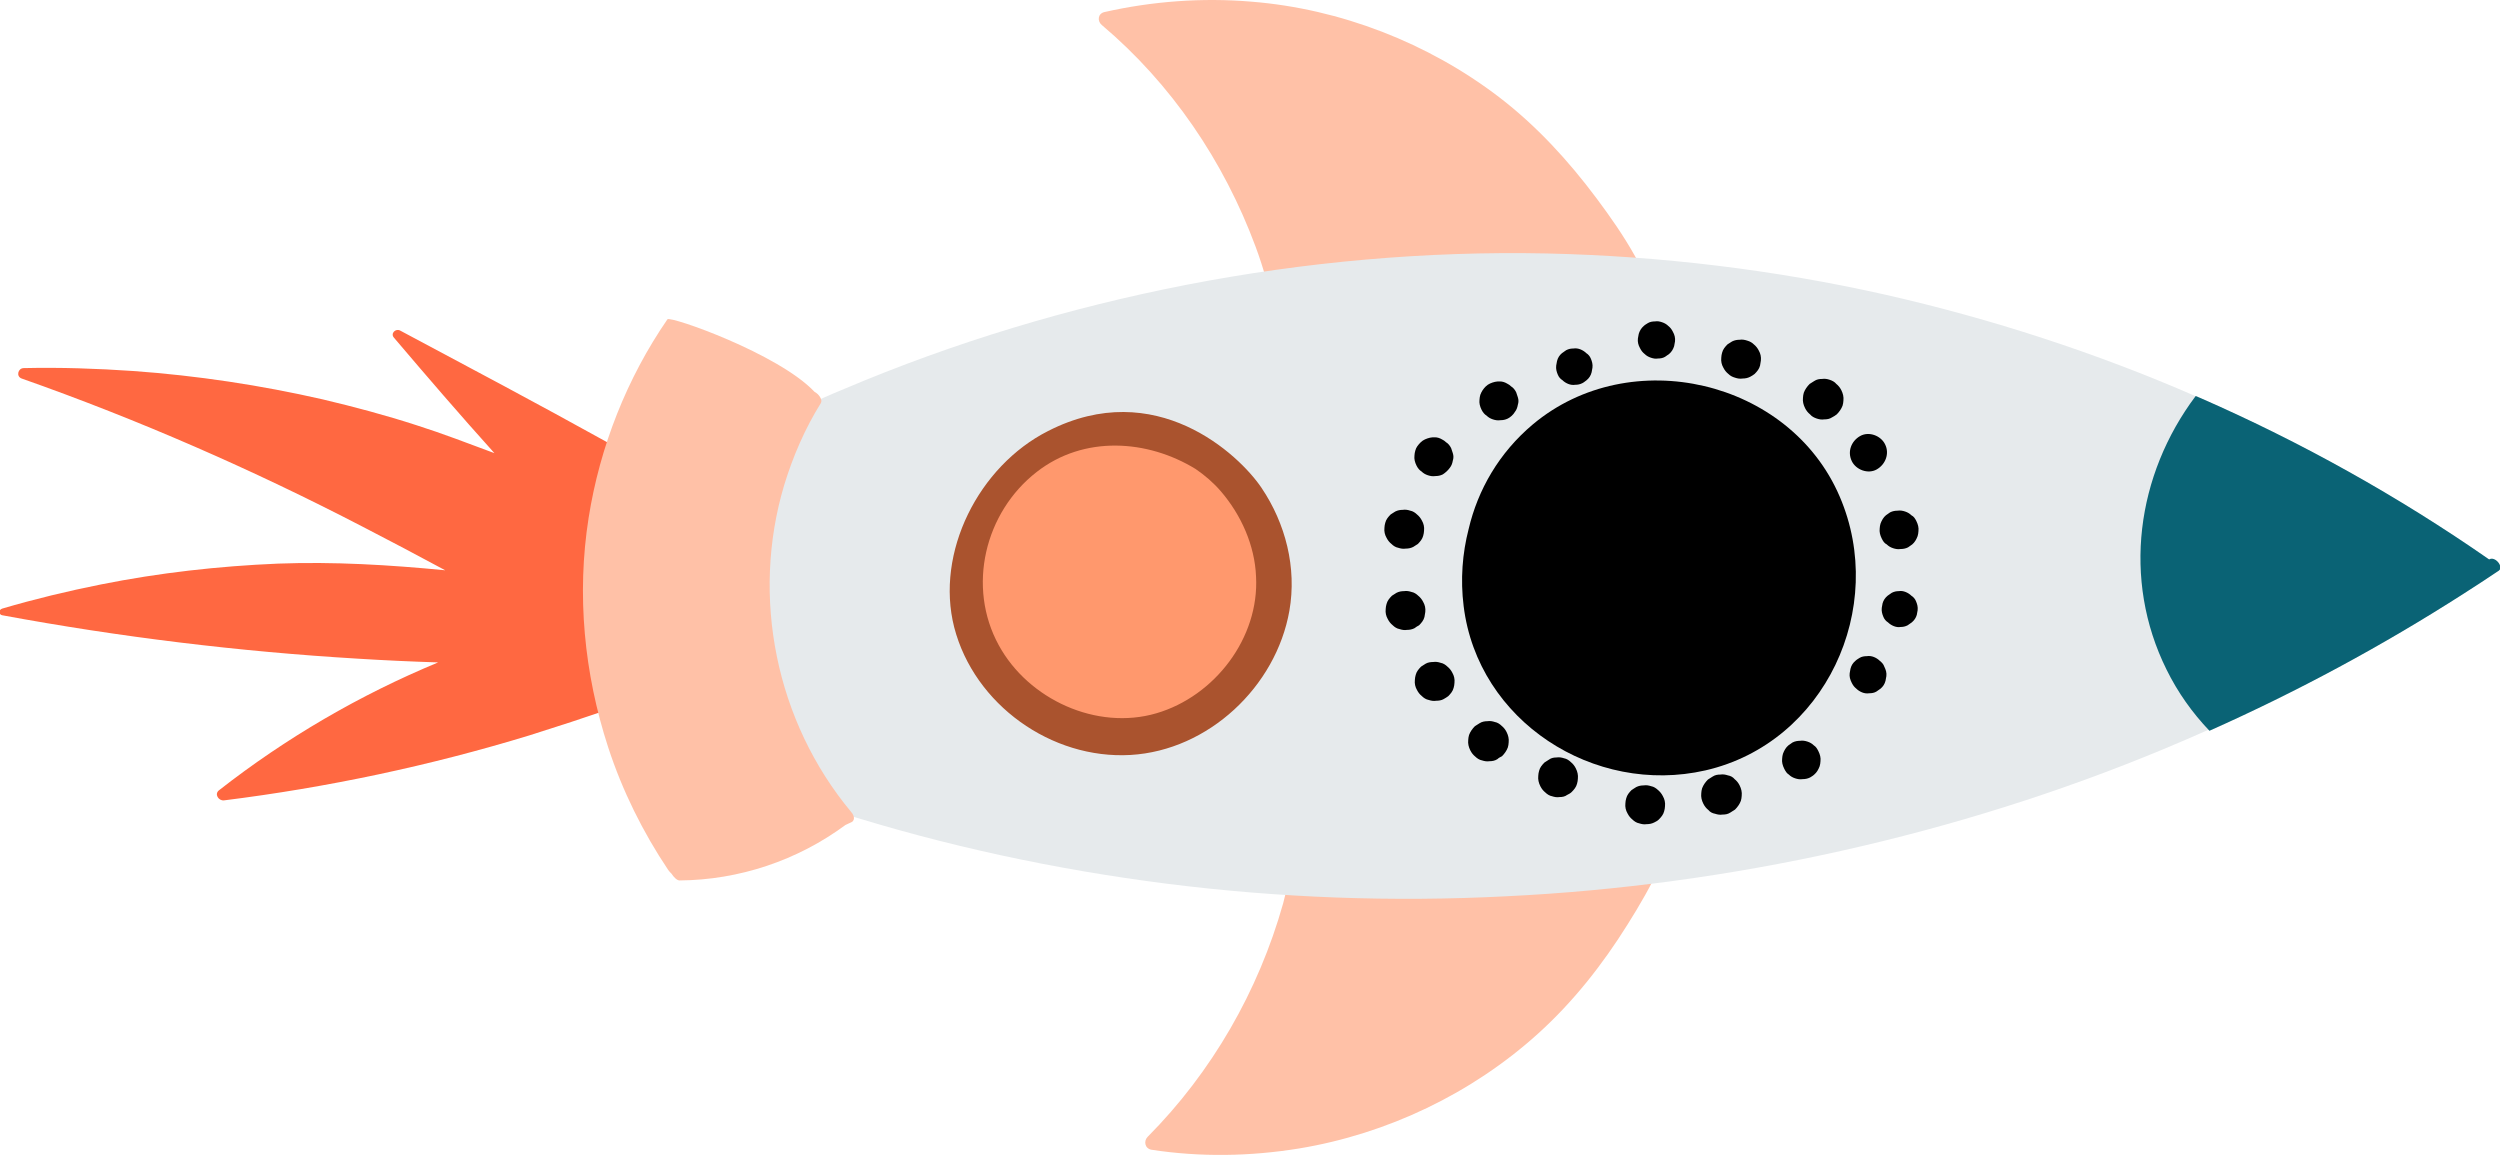 <svg xmlns="http://www.w3.org/2000/svg" xmlns:xlink="http://www.w3.org/1999/xlink" id="Layer_1" x="0px" y="0px" viewBox="0 0 599.7 277" style="enable-background:new 0 0 599.7 277;" xml:space="preserve"><style type="text/css">	.rock-zero{fill:#FF6841;}	.rock-one{fill:#FFC1A7;}	.rock-two{fill:#E6EAEC;}	.rock-three{fill:#FF986D;}	.rock-four{fill:#0A6375;}	.rock-five{fill:#AA532E;}</style><g>	<path class="rock-zero" d="M148,167.9c-4.7-9.4-7.1-20.1-7.2-30.7c0.1-2.1,0.3-4.2,0.6-6.3c1.1-7.6,3.9-14.6,7.3-21.4  c0.1-0.3,0.2-0.6-0.1-0.8c-0.1-0.2-0.3-0.3-0.5-0.5c0.1-0.3,0.1-0.7-0.3-1c-0.5-0.3-1-0.5-1.5-0.8c-0.2-0.2-0.5-0.3-0.8-0.4  c-16.4-9.1-33-17.9-49.5-26.7c-1.1-0.6-2.4,0.7-1.5,1.7c7.9,9.3,15.9,18.6,24.1,27.7c-6.2-2.3-12.4-4.7-18.7-6.7  c-7.4-2.4-14.9-4.4-22.5-6.2C62.5,92.4,47.3,90.1,32,89c-8.7-0.6-17.5-0.9-26.3-0.7c-1.4,0-1.9,2-0.5,2.5  c28.1,9.9,55.5,21.9,81.9,35.6c6.6,3.4,13.2,6.9,19.7,10.4c-13.4-1.3-26.7-2.1-40.1-1.6c-14.3,0.6-28.5,2.2-42.5,5  c-8,1.6-15.9,3.5-23.7,5.8c-0.9,0.3-0.8,1.5,0.1,1.6c28.1,5.2,56.7,8.7,85.2,10.4c6.4,0.4,12.9,0.7,19.3,0.9  c-18.8,7.8-36.5,18.1-52.6,30.7c-1.1,0.9-0.1,2.5,1.2,2.4c24.8-3.1,49.4-8.3,73.3-15.6c6.7-2.1,13.4-4.3,20.1-6.6  C148.1,169.7,148.3,168.6,148,167.9z"></path>	<path class="rock-one" d="M398.3,76.8L398.3,76.8c-2.4-10.8-8.8-20.5-15.3-29.2c-6.8-9.1-14.4-17.4-23.4-24.3  c-17-13-38.1-21.2-59.4-22.9c-11.8-1-23.8-0.1-35.3,2.5c-1.6,0.4-1.7,2.2-0.6,3.1c16.7,14.1,29.3,32.7,36.9,53.2  c1.9,5.1,3.3,10.3,4.5,15.6c0,0.2,0.1,0.5,0.1,0.7c0.1,0.5,0.2,1.1,0.3,1.6c0.4,2,3.5,1.4,3.1-0.6l0,0c22.9-2,46-1.9,68.9,0.4  c3.2,0.3,6.4,0.7,9.6,1.1c3.4,0.4,6.7,1,10.1,1.1C399.1,79.1,399.6,77.2,398.3,76.8z"></path>	<path class="rock-one" d="M402.6,189.3c-3.3,0.4-6.6,1.3-10,1.9c-3.2,0.6-6.3,1.2-9.5,1.8c-22.6,4.1-45.7,6.1-68.7,5.9l0,0  c0.3-2-2.9-2.4-3.1-0.4c-0.1,0.5-0.1,1.1-0.2,1.6c-0.1,0.2-0.1,0.5-0.1,0.7c-0.7,5.4-1.8,10.6-3.2,15.9c-5.9,21-17.1,40.5-32.5,56  c-1,1-0.7,2.8,0.9,3.1c11.7,1.8,23.7,1.6,35.4-0.3c21.2-3.5,41.5-13.2,57.4-27.6c8.4-7.6,15.4-16.5,21.4-26.1  c5.8-9.2,11.3-19.4,12.8-30.3h0.1C404.5,191.1,403.8,189.2,402.6,189.3z"></path>	<path class="rock-two" d="M590.9,142.4c2.8-1.8,5.6-3.7,8.4-5.5c1.3-0.9-0.9-3.5-2.3-2.7c-21.7-15.1-45-28-69.2-38.7  c-0.4-0.2-0.8-0.3-1.2-0.5c-23.9-10.4-48.8-18.5-74.3-24.3c-26.7-6-54-9.3-81.3-9.9c-28.9-0.6-57.9,2-86.3,7.5  c-28.2,5.5-55.8,13.8-82.2,25c-3.2,1.3-6.3,2.7-9.5,4.2l0,0c-0.1,0-0.2,0.1-0.3,0.1c-0.1,0-0.1,0.1-0.1,0.2l0,0  c-13,22.8-14.5,51.4-5.1,75.7c2.7,6.8,6.2,13.3,10.5,19.3c0.3,0.5,0.9,1.1,1.6,1.1c0.3,0.4,0.8,0.7,1.2,0.8  c25.8,8.2,52.4,13.9,79.2,17.3c26.9,3.4,54.2,4.4,81.3,3c27-1.3,54-5,80.4-10.9c26.4-5.9,52.3-14,77.3-24.4  c3.6-1.5,7.3-3.1,10.9-4.7C551.1,165.9,571.5,154.9,590.9,142.4z"></path>	<path class="rock-three" d="M302.6,125.3c-9.3-21.7-38.9-28.6-57-13.4c-6.3,5.3-10.2,12.1-12,19.5c-1.2,4.5-1.6,9.3-0.9,14.3  c2.7,21.4,24.2,35.2,44.9,30.5C299.9,171.1,311.5,146,302.6,125.3z"></path>	<path class="rock-circ" d="M441.3,119.1c-12-28-50.2-36.9-73.6-17.3c-8.1,6.8-13.2,15.7-15.4,25.1c-1.5,5.8-2,12.1-1.2,18.5  c3.4,27.6,31.3,45.5,58,39.4C437.8,178.2,452.8,145.8,441.3,119.1z"></path>	<g class="rock-dots">		<path class="rock-dots-sub" d="M440.6,99.4c0.6-0.6,1.1-1.3,1.4-2.1c0.1-0.4,0.2-0.8,0.2-1.2c0.1-0.9-0.1-1.7-0.5-2.5c-0.3-0.6-0.7-1.1-1.2-1.5   c-0.4-0.5-1-0.8-1.6-1s-1.2-0.3-1.8-0.2c-0.7,0-1.3,0.1-1.9,0.5c-0.4,0.2-0.7,0.5-1.1,0.7c-0.6,0.6-1.1,1.3-1.4,2.1   c-0.1,0.4-0.2,0.8-0.2,1.2c-0.1,0.9,0.1,1.7,0.5,2.5c0.3,0.6,0.7,1.1,1.2,1.5c0.4,0.5,1,0.8,1.6,1s1.2,0.3,1.8,0.2   c0.7,0,1.3-0.1,1.9-0.5C439.9,99.9,440.2,99.7,440.6,99.4z"></path>		<path class="rock-dots-sub" d="M452.2,106.6c-1-2.1-3.9-3.2-6-2s-3.1,3.7-2,6c1,2.1,3.9,3.2,6,2S453.3,108.8,452.2,106.6z"></path>		<path class="rock-dots-sub" d="M458.7,130.6c0.6-0.5,1-1.2,1.3-2c0.1-0.4,0.2-0.8,0.2-1.2c0.1-0.8-0.1-1.6-0.5-2.4c-0.3-0.6-0.6-1.1-1.2-1.4   c-0.4-0.4-0.9-0.7-1.5-0.9c-0.6-0.2-1.2-0.3-1.8-0.2c-0.6,0-1.2,0.1-1.8,0.4c-0.3,0.2-0.7,0.5-1,0.7c-0.6,0.5-1,1.2-1.3,2   c-0.1,0.4-0.2,0.8-0.2,1.2c-0.1,0.8,0.1,1.6,0.5,2.4c0.3,0.6,0.6,1.1,1.2,1.4c0.4,0.4,0.9,0.7,1.5,0.9s1.2,0.3,1.8,0.2   c0.6,0,1.2-0.1,1.8-0.4C458.1,131,458.4,130.8,458.7,130.6z"></path>		<path class="rock-dots-sub" d="M458.6,149.3c0.6-0.5,1-1.1,1.2-1.8c0.1-0.4,0.1-0.7,0.2-1.1c0.1-0.8-0.1-1.5-0.4-2.2c-0.2-0.5-0.6-1-1.1-1.3   c-0.4-0.4-0.9-0.7-1.4-0.9s-1.1-0.3-1.6-0.2c-0.6,0-1.1,0.1-1.7,0.4l-1,0.7c-0.6,0.5-1,1.1-1.2,1.8c-0.1,0.4-0.1,0.7-0.2,1.1   c-0.1,0.8,0.1,1.5,0.4,2.2c0.2,0.5,0.6,1,1.1,1.3c0.4,0.4,0.9,0.7,1.4,0.9s1.1,0.3,1.6,0.2c0.6,0,1.1-0.1,1.7-0.4L458.6,149.3z"></path>		<path class="rock-dots-sub" d="M451.1,165.2c0.6-0.5,1-1.1,1.2-1.9c0.1-0.4,0.1-0.7,0.2-1.1c0.1-0.8-0.1-1.5-0.5-2.3c-0.2-0.6-0.6-1-1.1-1.4   c-0.4-0.4-0.9-0.7-1.4-0.9s-1.1-0.3-1.7-0.2c-0.6,0-1.2,0.1-1.7,0.4c-0.3,0.2-0.7,0.4-1,0.7c-0.6,0.5-1,1.1-1.2,1.9   c-0.1,0.4-0.1,0.7-0.2,1.1c-0.1,0.8,0.1,1.5,0.5,2.3c0.3,0.6,0.6,1,1.1,1.4c0.4,0.4,0.9,0.7,1.4,0.9s1.1,0.3,1.7,0.2   c0.6,0,1.2-0.1,1.7-0.4C450.4,165.7,450.8,165.4,451.1,165.2z"></path>		<path class="rock-dots-sub" d="M420.9,89.7c0.6-0.6,1.1-1.2,1.3-2l0.2-1.2c0.1-0.9-0.1-1.7-0.5-2.4c-0.3-0.6-0.7-1.1-1.2-1.5c-0.4-0.4-0.9-0.7-1.6-0.9   c-0.6-0.2-1.2-0.3-1.8-0.2c-0.6,0-1.2,0.1-1.8,0.4c-0.4,0.2-0.7,0.5-1.1,0.7c-0.6,0.6-1.1,1.2-1.3,2c-0.1,0.4-0.2,0.8-0.2,1.2   c-0.1,0.9,0.1,1.7,0.5,2.4c0.3,0.6,0.7,1.1,1.2,1.5c0.4,0.4,0.9,0.7,1.6,0.9c0.6,0.2,1.2,0.3,1.8,0.2c0.6,0,1.2-0.1,1.8-0.4   C420.2,90.2,420.5,90,420.9,89.7z"></path>		<path class="rock-dots-sub" d="M400.4,84.9c0.6-0.5,1-1.2,1.2-1.9c0.1-0.4,0.1-0.7,0.2-1.1c0.1-0.8-0.1-1.6-0.5-2.3c-0.3-0.6-0.6-1-1.1-1.4   c-0.4-0.4-0.9-0.7-1.5-0.9c-0.6-0.2-1.1-0.3-1.7-0.2c-0.6,0-1.2,0.1-1.7,0.4c-0.3,0.2-0.7,0.4-1,0.7c-0.6,0.5-1,1.2-1.2,1.9   c-0.1,0.4-0.1,0.7-0.2,1.1c-0.1,0.8,0.1,1.6,0.5,2.3c0.3,0.6,0.6,1,1.1,1.4c0.4,0.4,0.9,0.7,1.5,0.9c0.6,0.2,1.1,0.3,1.7,0.2   c0.6,0,1.2-0.1,1.7-0.4C399.8,85.3,400.1,85.1,400.4,84.9z"></path>		<path class="rock-dots-sub" d="M380.6,91.2c0.6-0.5,1-1.1,1.2-1.9l0.2-1.1c0.1-0.8-0.1-1.5-0.4-2.2c-0.2-0.5-0.6-1-1.1-1.3c-0.4-0.4-0.9-0.7-1.4-0.9   c-0.5-0.2-1.1-0.3-1.7-0.2c-0.6,0-1.1,0.1-1.7,0.4c-0.3,0.2-0.6,0.4-1,0.7c-0.6,0.5-1,1.1-1.2,1.9c-0.1,0.4-0.1,0.7-0.2,1.1   c-0.1,0.8,0.1,1.5,0.4,2.2c0.2,0.5,0.6,1,1.1,1.3c0.4,0.4,0.9,0.7,1.4,0.9c0.5,0.2,1.1,0.3,1.7,0.2c0.6,0,1.1-0.1,1.7-0.4   C380,91.7,380.3,91.4,380.6,91.2z"></path>		<path class="rock-dots-sub" d="M363.4,98.8L363.4,98.8c0.4-0.5,0.6-1.1,0.7-1.7c0.2-0.6,0.2-1.2,0-1.8c-0.1-0.4-0.3-0.8-0.4-1.2   c-0.3-0.6-0.7-1.1-1.2-1.4c-0.3-0.3-0.6-0.5-1-0.7c-0.5-0.3-1.1-0.5-1.7-0.5c-0.4,0-0.8,0-1.2,0.1c-0.8,0.2-1.6,0.5-2.2,1.1l0,0   c-0.6,0.6-1,1.2-1.3,2c-0.1,0.4-0.2,0.8-0.2,1.2c-0.1,0.8,0.1,1.6,0.5,2.4c0.3,0.6,0.7,1.1,1.2,1.4c0.4,0.4,0.9,0.7,1.5,0.9   c0.6,0.2,1.2,0.3,1.8,0.2c0.6,0,1.2-0.1,1.8-0.4S363,99.5,363.4,98.8z"></path>		<path class="rock-dots-sub" d="M347.8,112.2C347.8,112.1,347.8,112.1,347.8,112.2c0.4-0.5,0.6-1.1,0.7-1.7c0.2-0.6,0.2-1.2,0-1.8   c-0.1-0.4-0.3-0.8-0.4-1.2c-0.3-0.6-0.7-1.1-1.2-1.4c-0.3-0.3-0.6-0.5-1-0.7c-0.5-0.3-1.1-0.5-1.7-0.5c-0.4,0-0.8,0-1.2,0.1   c-0.8,0.2-1.6,0.5-2.2,1.1l0,0c-0.6,0.6-1.1,1.2-1.3,2c-0.1,0.4-0.2,0.8-0.2,1.2c-0.1,0.8,0.1,1.6,0.5,2.4   c0.3,0.6,0.7,1.1,1.2,1.4c0.4,0.4,0.9,0.7,1.5,0.9c0.6,0.2,1.2,0.3,1.8,0.2c0.6,0,1.2-0.1,1.8-0.4   C346.7,113.4,347.3,112.9,347.8,112.2z"></path>		<path class="rock-dots-sub" d="M340.1,130.5c0.6-0.6,1.1-1.2,1.3-2c0.1-0.4,0.2-0.8,0.2-1.2c0.1-0.9-0.1-1.7-0.5-2.4c-0.3-0.6-0.7-1.1-1.2-1.5   c-0.4-0.4-1-0.8-1.6-0.9c-0.6-0.2-1.2-0.3-1.8-0.2c-0.6,0-1.2,0.1-1.8,0.4c-0.4,0.2-0.7,0.5-1.1,0.7c-0.6,0.6-1.1,1.2-1.3,2   c-0.1,0.4-0.2,0.8-0.2,1.2c-0.1,0.9,0.1,1.7,0.5,2.4c0.3,0.6,0.7,1.1,1.2,1.5c0.4,0.4,1,0.8,1.6,0.9c0.6,0.2,1.2,0.3,1.8,0.2   c0.6,0,1.2-0.1,1.8-0.4C339.4,131,339.7,130.7,340.1,130.5z"></path>		<path class="rock-dots-sub" d="M340.4,150c0.6-0.6,1.1-1.2,1.3-2l0.2-1.2c0.1-0.9-0.1-1.7-0.5-2.4c-0.3-0.6-0.7-1.1-1.2-1.5c-0.4-0.4-1-0.8-1.6-0.9   c-0.6-0.2-1.2-0.3-1.8-0.2c-0.6,0-1.2,0.1-1.8,0.4l-1.1,0.7c-0.6,0.6-1.1,1.2-1.3,2c-0.1,0.4-0.2,0.8-0.2,1.2   c-0.1,0.9,0.1,1.7,0.5,2.4c0.3,0.6,0.7,1.1,1.2,1.5c0.4,0.4,1,0.8,1.6,0.9c0.6,0.2,1.2,0.3,1.8,0.2c0.6,0,1.2-0.1,1.8-0.4   C339.7,150.4,340,150.2,340.4,150z"></path>		<path class="rock-dots-sub" d="M347.4,167c0.6-0.6,1.1-1.2,1.3-2c0.1-0.4,0.2-0.8,0.2-1.2c0.1-0.9-0.1-1.7-0.5-2.4c-0.3-0.6-0.7-1.1-1.2-1.5   c-0.4-0.4-1-0.8-1.6-0.9c-0.6-0.2-1.2-0.3-1.8-0.2c-0.6,0-1.3,0.1-1.8,0.4c-0.4,0.2-0.7,0.5-1.1,0.7c-0.6,0.6-1.1,1.2-1.3,2   c-0.1,0.4-0.2,0.8-0.2,1.2c-0.1,0.9,0.1,1.7,0.5,2.4c0.3,0.6,0.7,1.1,1.2,1.5c0.4,0.4,1,0.8,1.6,0.9c0.6,0.2,1.2,0.3,1.8,0.2   c0.6,0,1.3-0.1,1.8-0.4C346.7,167.5,347.1,167.2,347.4,167z"></path>		<path class="rock-dots-sub" d="M360.3,181.4c0.6-0.6,1.1-1.3,1.4-2.1c0.1-0.4,0.2-0.8,0.2-1.2c0.1-0.9-0.1-1.7-0.5-2.5c-0.3-0.6-0.7-1.1-1.2-1.5   c-0.4-0.4-1-0.8-1.6-0.9c-0.6-0.2-1.2-0.3-1.8-0.2c-0.6,0-1.3,0.1-1.9,0.5c-0.4,0.2-0.7,0.5-1.1,0.7c-0.6,0.6-1.1,1.3-1.4,2.1   c-0.1,0.4-0.2,0.8-0.2,1.2c-0.1,0.9,0.1,1.7,0.5,2.5c0.3,0.6,0.7,1.1,1.2,1.5c0.4,0.4,1,0.8,1.6,0.9c0.6,0.2,1.2,0.3,1.8,0.2   c0.6,0,1.3-0.1,1.9-0.5C359.5,181.8,359.9,181.6,360.3,181.4z"></path>		<path class="rock-dots-sub" d="M377,190c0.6-0.6,1.1-1.2,1.3-2c0.1-0.4,0.2-0.8,0.2-1.2c0.1-0.9-0.1-1.7-0.5-2.5c-0.3-0.6-0.7-1.1-1.2-1.5   c-0.4-0.4-1-0.8-1.6-0.9c-0.6-0.2-1.2-0.3-1.8-0.2c-0.6,0-1.3,0.1-1.8,0.5c-0.4,0.2-0.7,0.5-1.1,0.7c-0.6,0.6-1.1,1.2-1.3,2   c-0.1,0.4-0.2,0.8-0.2,1.2c-0.1,0.9,0.1,1.7,0.5,2.5c0.3,0.6,0.7,1.1,1.2,1.5c0.4,0.4,1,0.8,1.6,0.9c0.6,0.2,1.2,0.3,1.8,0.2   c0.6,0,1.3-0.1,1.8-0.5C376.3,190.5,376.7,190.3,377,190z"></path>		<path class="rock-dots-sub" d="M397.9,196.6c0.6-0.6,1.1-1.2,1.3-2c0.1-0.4,0.2-0.8,0.2-1.2c0.1-0.9-0.1-1.7-0.5-2.4c-0.3-0.6-0.7-1.1-1.2-1.5   c-0.4-0.4-1-0.8-1.6-0.9c-0.6-0.2-1.2-0.3-1.8-0.2c-0.6,0-1.2,0.1-1.8,0.4c-0.4,0.2-0.7,0.5-1.1,0.7c-0.6,0.6-1.1,1.2-1.3,2   c-0.1,0.4-0.2,0.8-0.2,1.2c-0.1,0.9,0.1,1.7,0.5,2.4c0.3,0.6,0.7,1.1,1.2,1.5c0.4,0.4,1,0.8,1.6,0.9c0.6,0.2,1.2,0.3,1.8,0.2   c0.6,0,1.2-0.1,1.8-0.4C397.2,197.1,397.6,196.9,397.9,196.6z"></path>		<path class="rock-dots-sub" d="M416.2,194.2c0.6-0.6,1.1-1.3,1.4-2.1c0.1-0.4,0.2-0.8,0.2-1.2c0.1-0.9-0.1-1.7-0.5-2.5c-0.3-0.6-0.7-1.1-1.2-1.5   c-0.4-0.5-1-0.8-1.6-0.9c-0.6-0.2-1.2-0.3-1.8-0.2c-0.7,0-1.3,0.1-1.9,0.5c-0.4,0.2-0.7,0.5-1.1,0.7c-0.6,0.6-1.1,1.3-1.4,2.1   c-0.1,0.4-0.2,0.8-0.2,1.2c-0.1,0.9,0.1,1.7,0.5,2.5c0.3,0.6,0.7,1.1,1.2,1.5c0.4,0.5,1,0.8,1.6,0.9c0.6,0.2,1.2,0.3,1.8,0.2   c0.7,0,1.3-0.1,1.9-0.5L416.2,194.2z"></path>		<path class="rock-dots-sub" d="M435.2,185.8c0.6-0.5,1-1.2,1.3-2c0.1-0.4,0.2-0.8,0.2-1.2c0.1-0.8-0.1-1.6-0.5-2.4c-0.3-0.6-0.6-1.1-1.1-1.4   c-0.4-0.4-0.9-0.7-1.5-0.9s-1.2-0.3-1.8-0.2c-0.6,0-1.2,0.1-1.8,0.4c-0.3,0.2-0.7,0.5-1,0.7c-0.6,0.5-1,1.2-1.3,2   c-0.1,0.4-0.2,0.8-0.2,1.2c-0.1,0.8,0.1,1.6,0.5,2.4c0.3,0.6,0.6,1.1,1.1,1.4c0.4,0.4,0.9,0.7,1.5,0.9s1.2,0.3,1.8,0.2   c0.6,0,1.2-0.1,1.8-0.4C434.5,186.3,434.9,186.1,435.2,185.8z"></path>	</g>	<path class="rock-four" d="M530,175.3c-4.1-4.3-7.6-9.2-10.3-14.7c-10.7-21.6-7.2-46.7,7-65.6c0.4,0.2,0.8,0.3,1.2,0.5  c24.2,10.6,47.5,23.6,69.2,38.7c1.4-0.9,3.6,1.8,2.3,2.7c-2.8,1.9-5.6,3.7-8.4,5.5C571.5,154.9,551.1,165.9,530,175.3z"></path>	<path class="rock-one" d="M202.8,197.9c0.5-0.2,1-0.5,1.5-0.7c0.2-0.1,0.3-0.2,0.4-0.4c0.4-0.6-0.1-1.6-0.5-2  c-18.1-21.7-24.1-51.6-16.1-78.4c2.1-6.9,5-13.6,8.8-19.7c0.5-0.8-0.5-2.2-1.5-2.7c-8.7-9.2-34.7-18.3-35.3-17.4  c-9.7,14.1-16.2,30.5-18.9,47.6c-2.9,18.4-1.1,37.3,4.7,55.1c3.4,10.4,8.3,20.3,14.4,29.4c0.2,0.3,0.5,0.6,0.8,0.9  c0.5,0.8,1.3,1.6,1.9,1.6C177.3,211.1,191.3,206.4,202.8,197.9z"></path>	<path class="rock-five" d="M309.3,146.5c1.8-10.3-0.9-20.9-6.7-29.5c-5.4-8-25.4-26.8-51.2-13.6c-16.6,8.4-27.1,29.1-22.5,47.1  c4.8,18.5,23.3,31.7,42.3,30.6C289.9,180,306.1,164.7,309.3,146.5z M277.4,171.1c-14.3,4.2-30.7-3.3-37.8-16.3  c-7.7-14-3.4-31.9,9.1-41.6c11.3-8.8,26.5-7.8,38.1-0.7c2.2,1.5,4.3,3.3,6.1,5.4c4.8,5.6,8.1,12.9,8.4,20.4  C302.1,153,291.4,167,277.4,171.1z"></path></g></svg>